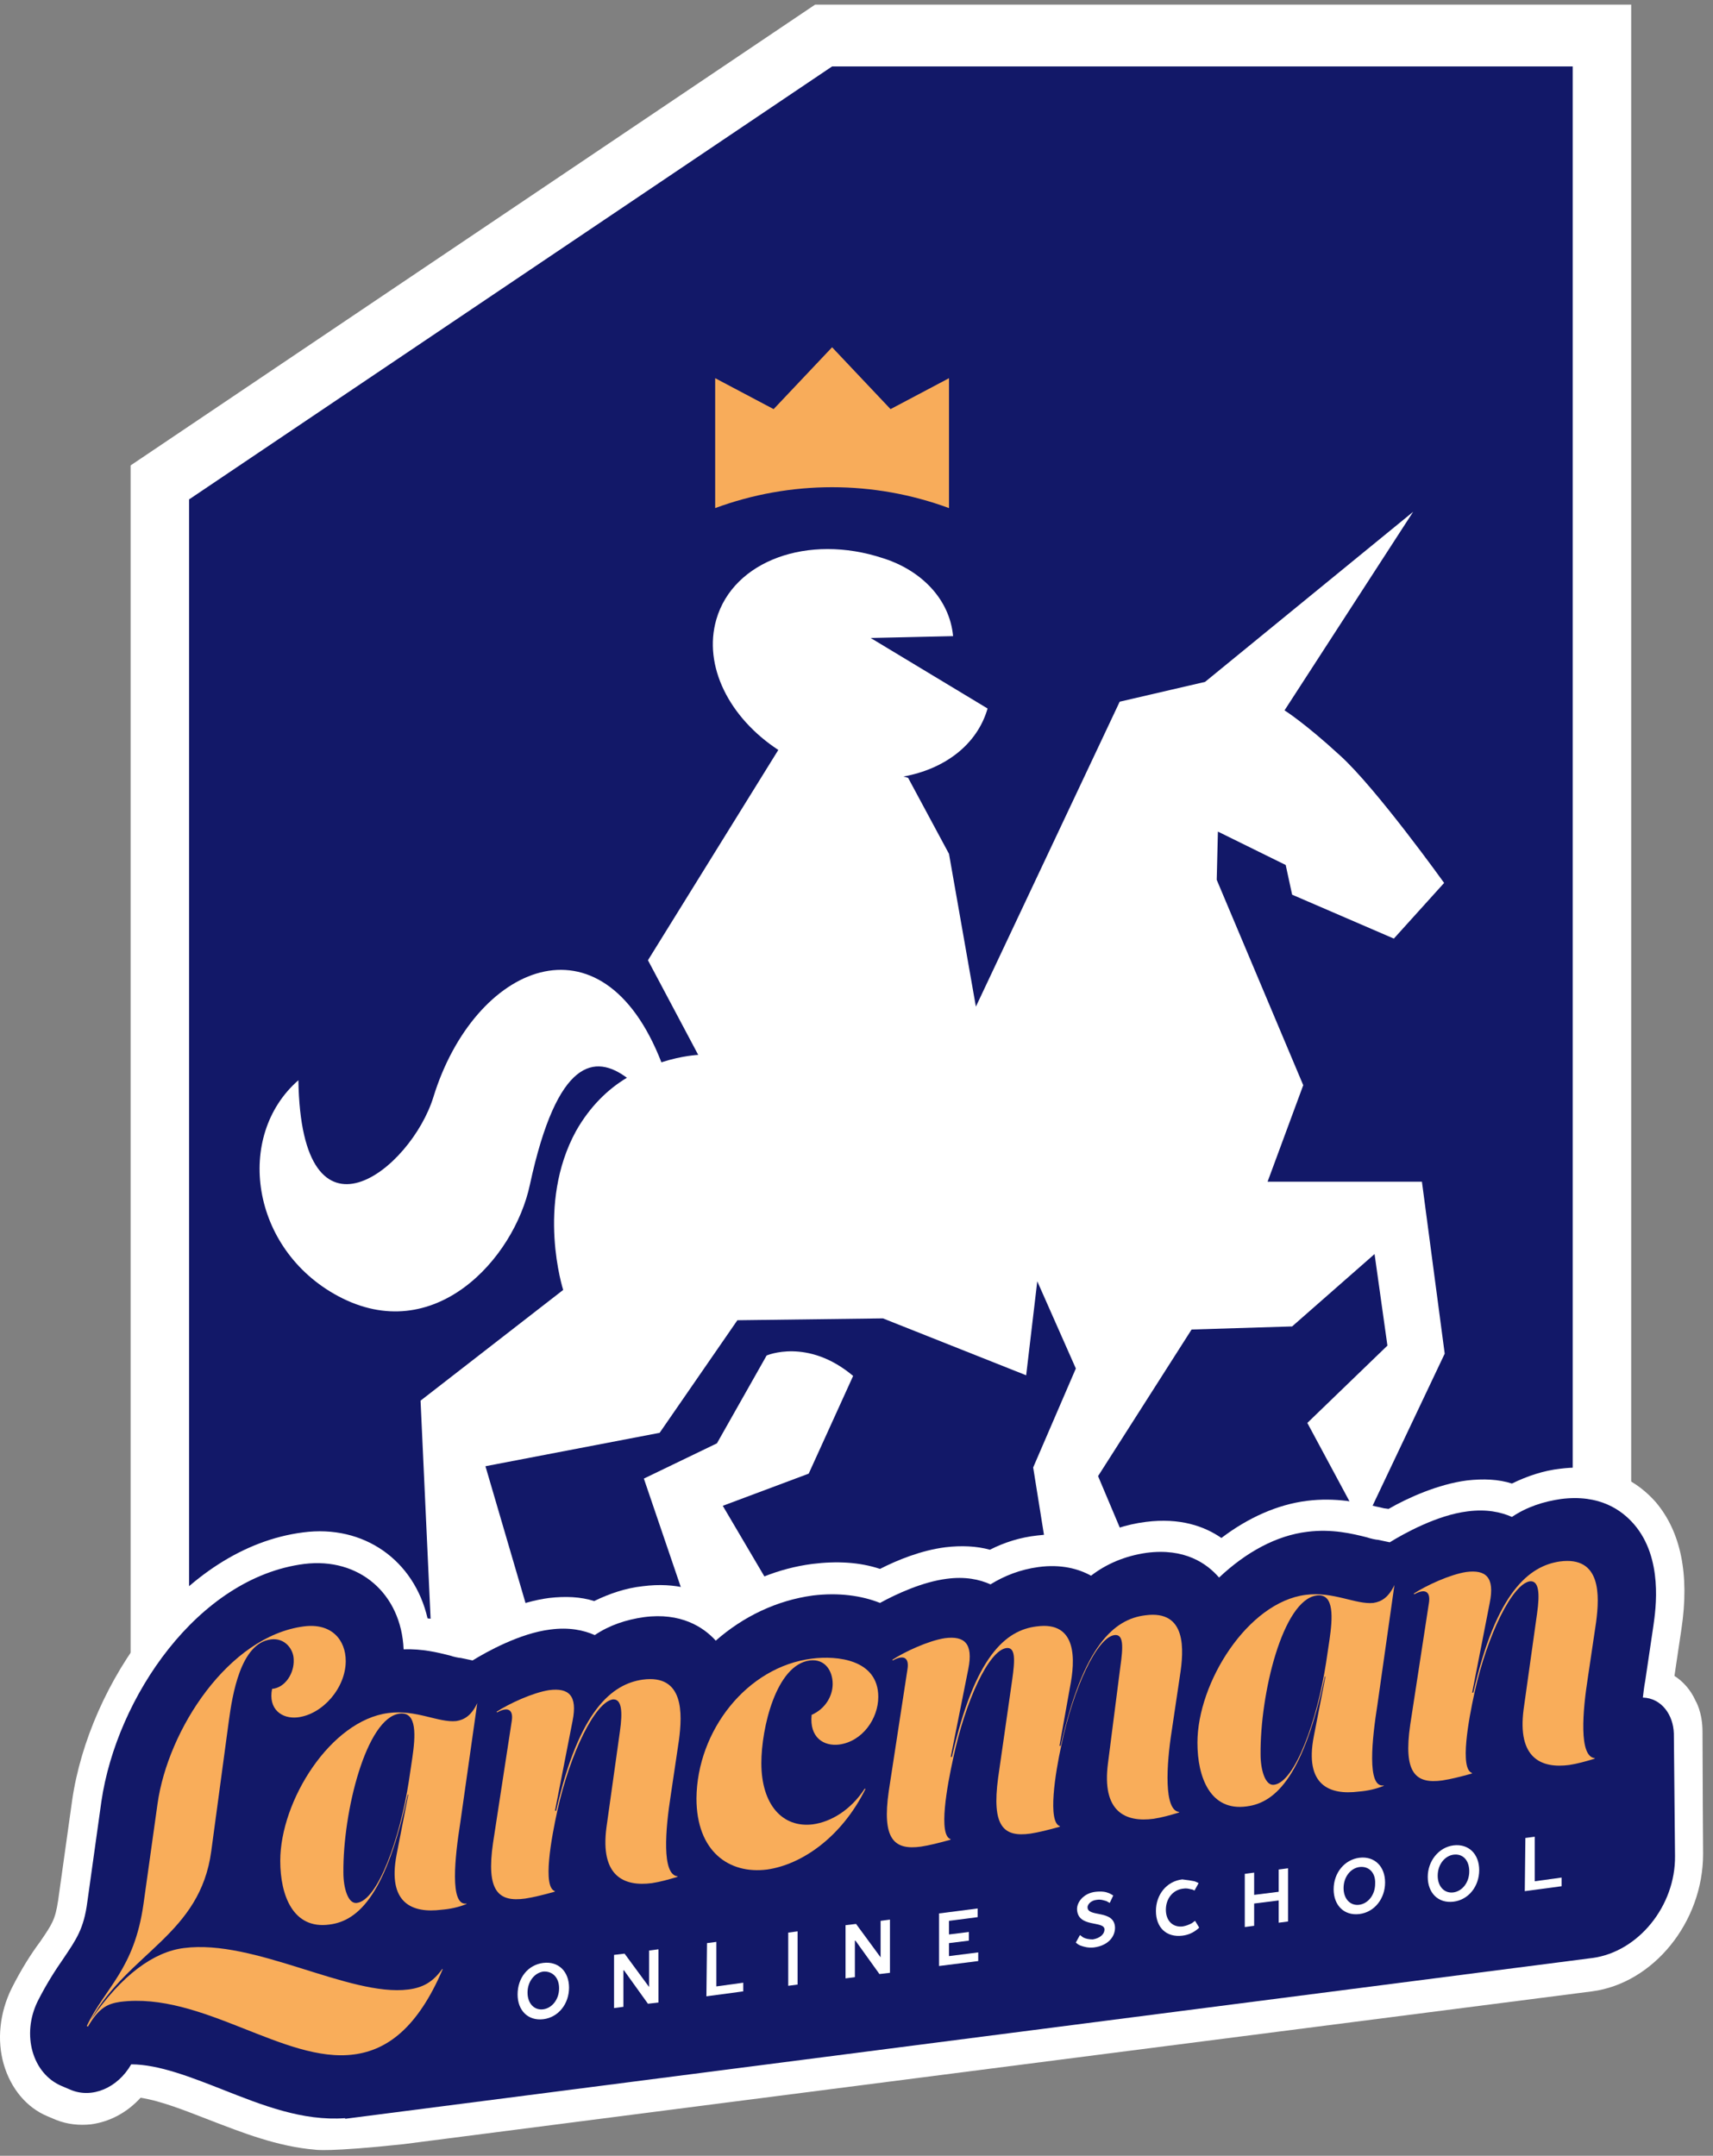 <svg width="151" height="190" viewBox="0 0 151 190" fill="none" xmlns="http://www.w3.org/2000/svg">
<rect x="0" y="0" width="151" height="190" fill="#808080" stroke="none"/>
<path d="M11.514 163.57V41.019L71.854 0.405H143.788V163.57H11.514Z" fill="white"/>
<path d="M138.635 158.118H16.666V44.017L73.348 5.856H138.635V158.118Z" fill="#121868"/>
<path d="M83.654 44.781C77.007 42.327 69.69 42.327 63.042 44.781V33.332L68.195 36.058L73.348 30.606L78.501 36.058L83.654 33.332V44.781Z" fill="#F8AC5A"/>
<path d="M63.712 132.714L71.287 129.879L75.203 121.266C71.184 117.886 67.577 119.467 67.577 119.467L63.197 127.208L56.756 130.315L62.939 148.469L71.648 146.179L63.712 132.714Z" fill="white"/>
<path d="M96.794 130.097L105.038 117.177L113.901 116.904L121.167 110.526L122.3 118.594L115.241 125.409L120.136 134.513L127.35 119.303L125.341 104.148H111.737L114.88 95.644L107.254 77.544L107.357 73.292L113.334 76.236L113.901 78.853L122.867 82.723L127.299 77.817C127.299 77.817 121.321 69.476 118.127 66.587C114.983 63.697 113.231 62.607 113.231 62.607L124.568 45.108L106.223 60.099L98.7 61.844L86.024 88.72L83.654 75.255L80.047 68.549L79.635 68.44C83.242 67.786 86.127 65.66 87.055 62.444L76.749 56.229L84.014 56.065C83.705 52.74 81.129 50.232 77.831 49.196C71.235 47.016 64.64 49.414 63.145 54.593C61.96 58.682 64.279 63.261 68.607 66.096L57.117 84.631L61.548 92.972C61.548 92.972 60.157 93.027 58.302 93.626C53.046 80.107 41.812 85.013 38.206 96.679C36.247 103.058 26.56 110.853 26.302 95.207C20.686 100.114 22.077 110.09 29.806 114.233C38.257 118.758 45.316 110.962 46.708 104.42C49.13 93.19 52.479 92.918 55.261 94.989C53.613 95.971 52.015 97.497 50.779 99.678C47.223 106.165 49.645 113.688 49.645 113.688L37.072 123.446L38.051 144.707L46.45 141.709L42.792 129.225L58.147 126.281L65 116.359L77.831 116.196L90.456 121.211L91.435 112.925L94.835 120.612L91.074 129.334L92.105 135.767L100.452 138.765L96.794 130.097Z" fill="white"/>
<path d="M27.797 189.465C24.448 189.192 21.304 187.938 18.47 186.848C16.358 186.03 14.193 185.158 12.39 184.885C11.205 186.194 9.659 187.011 8.01 187.229C6.979 187.338 5.949 187.229 4.97 186.848L4.197 186.521C2.342 185.758 0.95 184.068 0.332 181.941C-0.286 179.815 -0.029 177.417 1.002 175.291C1.878 173.546 2.754 172.183 3.527 171.147C4.609 169.566 4.867 169.185 5.124 167.495L6.361 158.663C7.855 148.36 16.048 136.421 26.715 135.058C32.074 134.35 36.505 137.511 37.69 142.636C38.772 142.745 39.648 142.963 40.37 143.126C40.627 143.181 40.885 143.236 41.091 143.29L41.504 143.345C43.204 142.363 45.883 141.164 48.408 140.837C49.851 140.673 51.191 140.728 52.376 141.109C53.716 140.455 55.159 139.965 56.653 139.801C59.642 139.419 61.754 140.183 63.3 141.164C65.825 139.365 68.659 138.22 71.596 137.838C73.76 137.566 75.77 137.675 77.573 138.275C79.068 137.511 81.18 136.639 83.345 136.367C84.736 136.203 86.076 136.258 87.261 136.585C88.549 135.93 89.94 135.494 91.435 135.331C93.135 135.113 94.681 135.276 96.124 135.767C97.618 134.895 99.267 134.35 101.019 134.131C104.008 133.75 106.172 134.513 107.666 135.549C110.037 133.75 112.613 132.605 115.189 132.278C117.766 131.951 119.879 132.441 121.27 132.769C121.528 132.823 121.785 132.878 121.991 132.932L122.403 132.987C124.104 132.005 126.783 130.806 129.308 130.479C130.751 130.315 132.091 130.37 133.276 130.751C134.616 130.097 136.059 129.607 137.553 129.443C141.933 128.898 144.509 130.751 145.952 132.387C148.168 135.004 148.941 138.765 148.219 143.563L147.601 147.706C148.374 148.196 149.044 148.96 149.456 149.886C149.456 149.886 150.074 150.868 150.074 152.612C150.074 155.338 150.126 163.406 150.126 163.406C150.126 169.403 145.746 174.8 140.335 175.509C140.335 175.509 61.754 185.594 35.578 188.974C28.982 189.683 27.797 189.465 27.797 189.465Z" fill="white"/>
<path d="M147.549 152.776C147.498 151.14 146.467 149.668 144.818 149.614C144.87 149.178 144.921 148.687 145.025 148.142L145.746 143.29C145.952 141.818 146.622 137.348 144.045 134.349C142.963 133.096 141.005 131.678 137.604 132.114C136.059 132.332 134.564 132.823 133.276 133.695C132.297 133.259 131.009 132.987 129.36 133.205C126.68 133.532 123.743 135.167 122.506 135.93L121.476 135.712C121.321 135.712 120.806 135.603 120.497 135.494C119.209 135.167 117.405 134.731 115.241 135.004C112.51 135.331 109.83 136.803 107.46 139.038C106.378 137.784 104.42 136.421 101.071 136.857C99.164 137.13 97.515 137.838 96.175 138.874C95.093 138.275 93.547 137.838 91.538 138.111C89.94 138.329 88.549 138.874 87.312 139.637C86.333 139.201 85.097 138.929 83.448 139.147C81.335 139.419 79.068 140.455 77.573 141.273C75.924 140.619 73.915 140.346 71.648 140.619C68.453 141.055 65.516 142.472 63.094 144.598C62.012 143.399 60.002 142.091 56.756 142.527C55.21 142.745 53.716 143.235 52.428 144.108C51.448 143.672 50.16 143.399 48.511 143.617C45.832 143.944 42.895 145.58 41.658 146.343L40.627 146.125C40.473 146.125 39.958 146.016 39.648 145.907C38.566 145.634 37.227 145.307 35.578 145.362C35.371 140.455 31.661 137.239 26.818 137.838C17.439 139.038 10.277 149.614 8.937 158.772L7.701 167.604C7.391 170.003 6.722 170.929 5.588 172.619C4.867 173.655 4.094 174.854 3.321 176.381C1.878 179.325 2.857 182.759 5.433 183.849L6.206 184.177C8.113 184.994 10.38 184.013 11.565 181.941C13.987 181.941 16.873 183.086 19.655 184.177C23.108 185.539 26.663 186.957 30.425 186.684V186.739L140.387 172.565C144.406 172.02 147.704 167.985 147.652 163.57L147.549 152.776Z" fill="#121868"/>
<path d="M26.766 143.344C29.239 143.017 30.476 144.544 30.476 146.397C30.476 148.741 28.466 151.086 26.251 151.358C24.86 151.522 23.623 150.65 23.983 148.85C25.169 148.741 25.942 147.433 25.89 146.288C25.89 145.362 25.117 144.326 23.881 144.489C21.201 144.816 20.48 149.396 20.17 151.685L18.625 163.134C17.645 170.493 11.411 172.02 8.01 178.016C10.741 174.037 13.575 172.02 16.203 171.692C22.438 170.875 30.785 175.999 35.99 175.345C37.278 175.181 38.154 174.691 38.978 173.546H39.03C36.814 178.725 34.135 180.688 31.198 181.069C25.066 181.887 17.8 175.509 10.586 176.435C9.504 176.599 8.731 176.926 7.752 178.616L7.649 178.561C9.298 175.127 11.823 173.601 12.647 167.822L13.884 158.99C14.811 152.394 20.17 144.217 26.766 143.344Z" fill="#F9AD5A"/>
<path d="M40.576 160.626C40.112 163.57 39.597 168.04 41.142 167.767L41.091 167.822C40.421 168.095 39.648 168.258 38.927 168.313C36.35 168.64 34.135 167.767 34.959 163.461L35.99 158.173H35.938C34.083 166.732 31.713 169.294 29.033 169.621C25.838 170.057 24.705 167.059 24.705 164.006C24.705 158.718 29.136 151.631 34.238 150.977C36.66 150.65 38.669 151.849 40.215 151.685C40.936 151.576 41.555 151.195 42.07 150.104L40.576 160.626ZM30.27 165.042C30.27 166.405 30.682 167.822 31.455 167.713C33.31 167.495 35.268 161.989 36.041 156.973L36.35 154.902C36.608 153.103 36.814 150.813 35.217 151.031C32.28 151.413 30.218 159.699 30.27 165.042Z" fill="#F9AD5A"/>
<path d="M48.923 159.59H49.026C51.036 150.704 53.973 148.414 56.653 148.033C60.311 147.542 60.157 151.031 59.847 153.375L59.126 158.227C58.662 161.171 58.302 165.26 59.744 165.369L59.693 165.423C58.971 165.641 58.199 165.859 57.477 165.968C55.004 166.295 52.891 165.369 53.458 161.062L54.643 152.612C54.901 150.813 54.798 149.723 54.025 149.777C52.479 149.995 50.263 154.466 49.13 159.59C48.614 161.934 47.79 166.35 48.923 166.677L48.872 166.732C47.893 167.004 47.017 167.222 46.295 167.331C43.925 167.658 42.843 166.677 43.461 162.425L45.11 151.685C45.265 150.704 44.801 150.377 43.822 150.922L43.77 150.868C44.853 150.159 46.965 149.178 48.408 148.959C50.109 148.741 50.933 149.396 50.469 151.685L48.923 159.59Z" fill="#F9AD5A"/>
<path d="M71.596 146.179C73.76 145.907 77.419 146.234 77.419 149.559C77.419 151.467 76.028 153.484 73.966 153.757C72.627 153.92 71.338 153.157 71.544 151.14C72.781 150.595 73.4 149.45 73.4 148.414C73.4 147.27 72.73 146.179 71.39 146.343C68.401 146.724 67.113 152.339 67.113 155.392C67.113 159.045 68.968 161.116 71.648 160.789C73.245 160.571 74.997 159.536 76.234 157.627L76.285 157.682C74.172 161.934 70.668 164.333 67.628 164.769C64.279 165.205 61.393 163.188 61.393 158.5C61.445 152.558 65.825 146.888 71.596 146.179Z" fill="#F9AD5A"/>
<path d="M93.393 153.866H93.496C95.505 144.98 98.236 142.69 100.967 142.363C104.626 141.873 104.368 145.416 104.008 147.706L103.286 152.558C102.822 155.501 102.565 159.59 103.956 159.699L103.904 159.754C103.183 159.972 102.41 160.19 101.689 160.299C99.215 160.626 97.103 159.699 97.669 155.392L98.752 146.942C99.009 145.143 99.061 143.999 98.236 144.108C96.691 144.326 94.629 148.741 93.547 153.866C93.032 156.21 92.311 160.626 93.444 160.953L93.393 161.007C92.414 161.28 91.538 161.498 90.816 161.607C88.446 161.934 87.415 160.953 87.982 156.701L89.219 148.087C89.477 146.288 89.528 145.143 88.704 145.252C87.158 145.471 85.097 149.886 84.014 155.011C83.499 157.355 82.675 161.771 83.808 162.098L83.757 162.152C82.778 162.425 81.902 162.643 81.18 162.752C78.81 163.079 77.728 162.098 78.346 157.846L79.995 147.106C80.15 146.125 79.686 145.798 78.707 146.343L78.655 146.288C79.737 145.58 81.85 144.598 83.293 144.38C84.993 144.162 85.818 144.816 85.354 147.106L83.808 154.847H83.911C85.921 145.961 88.652 143.672 91.383 143.344C94.99 142.854 94.784 146.343 94.32 148.687L93.393 153.866Z" fill="#F9AD5A"/>
<path d="M121.424 150.213C120.96 153.157 120.445 157.627 121.991 157.355L121.94 157.409C121.27 157.682 120.497 157.846 119.775 157.9C117.199 158.227 114.983 157.355 115.808 153.048L116.838 147.76H116.787C114.932 156.319 112.561 158.881 109.882 159.208C106.687 159.645 105.553 156.646 105.553 153.593C105.553 148.305 109.985 141.218 115.086 140.564C117.508 140.237 119.518 141.436 121.064 141.273C121.785 141.164 122.403 140.782 122.919 139.692L121.424 150.213ZM111.119 154.629C111.119 155.992 111.531 157.409 112.304 157.3C114.159 157.082 116.117 151.576 116.89 146.561L117.199 144.489C117.457 142.69 117.663 140.401 116.065 140.619C113.077 141 111.067 149.287 111.119 154.629Z" fill="#F9AD5A"/>
<path d="M129.772 149.178H129.875C131.885 140.292 134.822 138.002 137.501 137.62C141.16 137.13 141.005 140.619 140.696 142.963L139.975 147.815C139.511 150.759 139.15 154.847 140.593 154.956L140.541 155.011C139.82 155.229 139.047 155.447 138.326 155.556C135.852 155.883 133.74 154.956 134.306 150.65L135.492 142.2C135.749 140.401 135.646 139.31 134.873 139.365C133.327 139.583 131.112 144.053 129.978 149.178C129.463 151.522 128.638 155.938 129.772 156.265L129.72 156.319C128.741 156.592 127.865 156.81 127.144 156.919C124.774 157.246 123.692 156.265 124.31 152.012L125.959 141.273C126.113 140.292 125.65 139.965 124.671 140.51L124.619 140.455C125.701 139.746 127.814 138.765 129.257 138.547C130.957 138.329 131.782 138.983 131.318 141.273L129.772 149.178Z" fill="#F9AD5A"/>
<path d="M47.893 173.001C49.233 172.837 50.16 173.764 50.16 175.181C50.16 176.599 49.233 177.798 47.893 177.962C46.553 178.125 45.626 177.199 45.626 175.781C45.626 174.309 46.553 173.164 47.893 173.001ZM47.893 173.764C47.12 173.873 46.502 174.636 46.502 175.618C46.502 176.599 47.12 177.199 47.893 177.089C48.666 176.98 49.284 176.217 49.284 175.236C49.284 174.255 48.666 173.71 47.893 173.764Z" fill="white"/>
<path d="M57.219 175.127V171.911L58.044 171.802V176.49L57.116 176.599L55.004 173.655H54.952V176.871L54.128 176.98V172.292L55.055 172.183L57.219 175.127Z" fill="white"/>
<path d="M62.321 171.256L63.145 171.147V175.072L65.516 174.745V175.508L62.269 175.945L62.321 171.256Z" fill="white"/>
<path d="M70.308 174.909L69.483 175.018V170.329L70.308 170.22V174.909Z" fill="white"/>
<path d="M77.625 172.51V169.294L78.449 169.185V173.873L77.522 173.982L75.409 171.038H75.358V174.255L74.533 174.364V169.675L75.461 169.566L77.625 172.51Z" fill="white"/>
<path d="M82.778 168.64L86.178 168.203V168.967L83.654 169.294V170.493L85.406 170.275V171.038L83.654 171.256V172.401L86.23 172.074V172.837L82.778 173.273V168.64Z" fill="white"/>
<path d="M97.721 166.841C97.876 166.895 98.03 167.004 98.133 167.059L97.824 167.713C97.721 167.658 97.618 167.604 97.515 167.549C97.309 167.495 97.051 167.386 96.69 167.44C96.124 167.495 95.866 167.876 95.866 168.094C95.866 169.021 98.236 168.258 98.288 169.893C98.288 170.711 97.669 171.474 96.433 171.638C95.918 171.692 95.557 171.583 95.248 171.474C95.093 171.42 94.938 171.311 94.835 171.202L95.196 170.548C95.299 170.602 95.402 170.711 95.505 170.766C95.711 170.875 96.021 170.929 96.33 170.929C97 170.82 97.36 170.439 97.36 170.057C97.36 169.239 94.99 169.948 94.939 168.258C94.939 167.604 95.557 166.841 96.587 166.732C97.103 166.677 97.463 166.732 97.721 166.841Z" fill="white"/>
<path d="M105.296 165.805C105.45 165.859 105.553 165.914 105.656 165.968L105.296 166.622C105.193 166.568 105.09 166.513 104.987 166.513C104.78 166.459 104.574 166.404 104.265 166.459C103.389 166.568 102.771 167.331 102.771 168.312C102.771 169.294 103.389 169.893 104.265 169.784C104.574 169.73 104.832 169.621 105.038 169.512C105.141 169.457 105.244 169.348 105.347 169.294L105.708 169.893C105.605 170.002 105.45 170.111 105.296 170.22C105.038 170.384 104.677 170.548 104.214 170.602C102.822 170.766 101.895 169.893 101.895 168.421C101.895 167.004 102.822 165.805 104.214 165.641C104.677 165.696 105.038 165.75 105.296 165.805Z" fill="white"/>
<path d="M113.54 164.66V169.348L112.716 169.457V167.495L110.552 167.767V169.73L109.727 169.839V165.151L110.552 165.042V167.004L112.716 166.732V164.769L113.54 164.66Z" fill="white"/>
<path d="M119.827 163.733C121.167 163.57 122.094 164.496 122.094 165.914C122.094 167.331 121.167 168.531 119.827 168.694C118.487 168.858 117.56 167.931 117.56 166.514C117.56 165.042 118.539 163.897 119.827 163.733ZM119.827 164.551C119.054 164.66 118.435 165.423 118.435 166.405C118.435 167.386 119.054 167.985 119.827 167.876C120.6 167.767 121.218 167.004 121.218 166.023C121.27 165.042 120.651 164.442 119.827 164.551Z" fill="white"/>
<path d="M128.123 162.643C129.463 162.479 130.39 163.406 130.39 164.824C130.39 166.241 129.463 167.44 128.123 167.604C126.783 167.767 125.856 166.841 125.856 165.423C125.856 164.006 126.835 162.806 128.123 162.643ZM128.123 163.461C127.35 163.57 126.732 164.333 126.732 165.314C126.732 166.295 127.35 166.895 128.123 166.786C128.896 166.677 129.514 165.914 129.514 164.933C129.514 163.951 128.947 163.352 128.123 163.461Z" fill="white"/>
<path d="M134.461 161.989L135.285 161.88V165.805L137.656 165.478V166.241L134.409 166.677L134.461 161.989Z" fill="white"/>
</svg>
